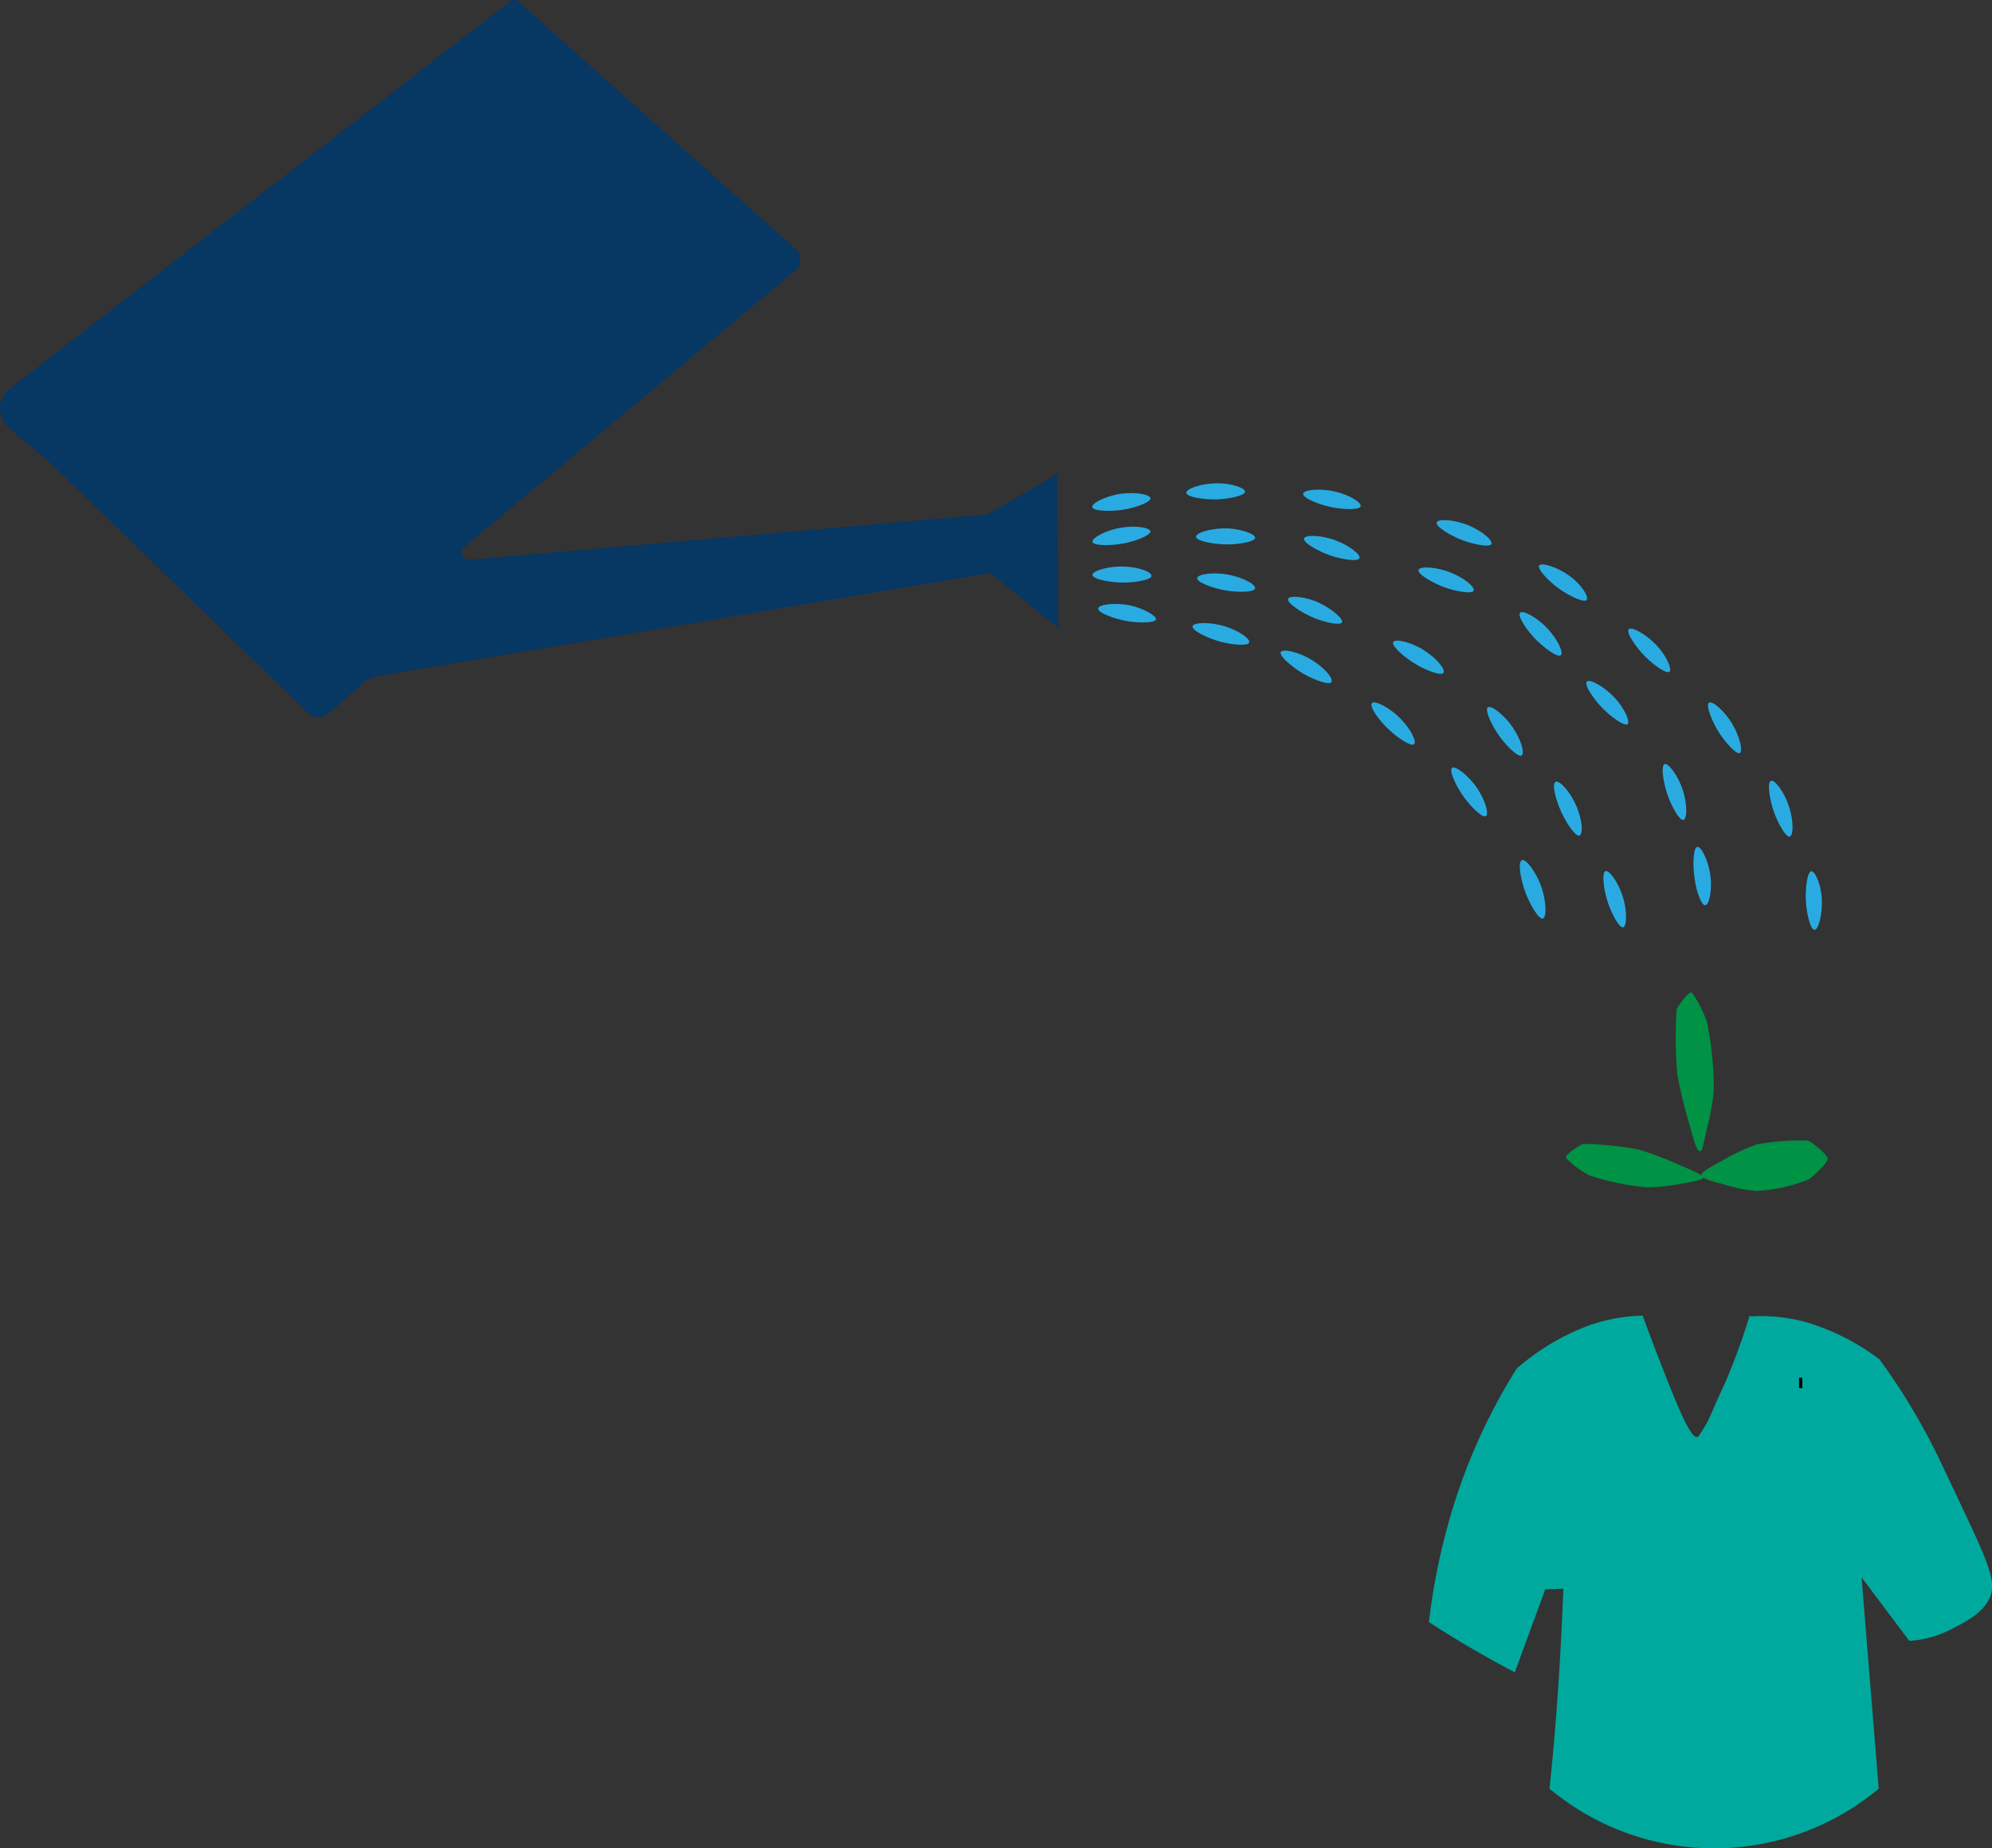 <svg xmlns="http://www.w3.org/2000/svg" viewBox="0 0 190.07 176.31"><rect x="0" y="0" width="190.07" height="176.31" fill="#333333" stroke="none"/><defs><style>.cls-1{fill:#fff;}.cls-1,.cls-4,.cls-6{stroke:#000;stroke-miterlimit:10;}.cls-2{fill:#00a99d;}.cls-3{fill:#073763;}.cls-4{fill:none;}.cls-5,.cls-6{fill:#009245;}.cls-7{fill:#29abe2;}</style></defs><title>Spout</title><g id="Layer_1" data-name="Layer 1"><path class="cls-1" d="M181.37,369.16" transform="translate(-88.69 -165.92)"/><path class="cls-2" d="M238,313q-.13,5.43-.46,11.19-.37,6.4-1,12.38a24.51,24.51,0,0,0,31.41,0L266.12,314" transform="translate(-88.69 -165.92)"/><path class="cls-1" d="M249.52,415.73" transform="translate(-88.69 -165.92)"/><path class="cls-1" d="M247.79,312.53" transform="translate(-88.69 -165.92)"/><path class="cls-3" d="M93.34,209.94l24.74,24a1.46,1.46,0,0,0,2,0l3.23-2.82a3,3,0,0,1,1.49-.71l58.39-9.82,6.46,5.24-.06-14.69L182.88,215l-49.37,4.32a.69.69,0,0,1-.51-1.22l31.56-26.36a1.39,1.39,0,0,0,0-2.1l-26.38-23.54a.64.64,0,0,0-.88,0L89.62,203a2.4,2.4,0,0,0-.11,3.7C91.11,208.12,93.12,209.73,93.34,209.94Z" transform="translate(-88.69 -165.92)"/><path class="cls-1" d="M170.82,236.85" transform="translate(-88.69 -165.92)"/><path class="cls-1" d="M168.27,227.33" transform="translate(-88.69 -165.92)"/><path class="cls-2" d="M236.13,317.56q-1.45,3.94-2.9,7.91-2.29-1.2-4.73-2.64c-1.2-.71-2.35-1.43-3.47-2.15a62.34,62.34,0,0,1,1.76-9.07,55.81,55.81,0,0,1,6.61-15.11,22.28,22.28,0,0,1,6.57-4,16.41,16.41,0,0,1,5.46-1.06v0c.57,1.56,1.37,3.7,2.38,6.24,1.79,4.53,2.58,5.81,3,5.2,1.19-1.83.75-1.32,2.47-5a62.53,62.53,0,0,0,2.35-6.42l.18.05a16,16,0,0,1,5.5.64,21.77,21.77,0,0,1,6.73,3.48,61.12,61.12,0,0,1,6,10.15c4.15,8.77,5.22,10.75,4.55,12.45-.61,1.53-2.17,2.33-3.72,3.13a10.14,10.14,0,0,1-4,1.11l-4.56-6.07" transform="translate(-88.69 -165.92)"/><path class="cls-4" d="M273.1,327.86" transform="translate(-88.69 -165.92)"/></g><g id="Flower"><path class="cls-1" d="M260.66,297.86h-.31" transform="translate(-88.69 -165.92)"/><path class="cls-5" d="M251,275.7l.07,19.43h0" transform="translate(-88.69 -165.92)"/><path class="cls-6" d="M254.44,266.26" transform="translate(-88.69 -165.92)"/><path class="cls-5" d="M251.58,273.51a23.42,23.42,0,0,0,.64-3.6,32.5,32.5,0,0,0-.66-6.49,11.31,11.31,0,0,0-1.44-2.81h-.05c-.31-.07-1.36,1.39-1.41,1.68a44.12,44.12,0,0,0,.06,6.05,42.91,42.91,0,0,0,1.13,4.71c.62,2.3.79,2.63,1,2.69S251.1,275.69,251.58,273.51Z" transform="translate(-88.69 -165.92)"/><path class="cls-5" d="M253.15,278.91a14.35,14.35,0,0,0,3.15.63,15.46,15.46,0,0,0,5-1.11c.36-.25,1.79-1.57,1.78-1.94v-.06c-.05-.39-1.61-1.63-1.86-1.68a22,22,0,0,0-4.89.35,19,19,0,0,0-3.44,1.63c-1.65.88-1.86,1.1-1.86,1.3S251.21,278.41,253.15,278.91Z" transform="translate(-88.69 -165.92)"/><path class="cls-5" d="M249.12,278.85a18.37,18.37,0,0,1-3.24.35,23.52,23.52,0,0,1-5.55-1.15,8.86,8.86,0,0,1-2.23-1.66v-.05c0-.32,1.42-1.25,1.68-1.28a30.92,30.92,0,0,1,5.26.53,30.49,30.49,0,0,1,3.93,1.49c1.91.8,2.17,1,2.21,1.15S251.09,278.53,249.12,278.85Z" transform="translate(-88.69 -165.92)"/><path class="cls-6" d="M269.36,264.79" transform="translate(-88.69 -165.92)"/><path class="cls-1" d="M175.4,259.76" transform="translate(-88.69 -165.92)"/><path class="cls-1" d="M232.92,187.29" transform="translate(-88.69 -165.92)"/></g><g id="Water"><path class="cls-7" d="M198.56,220.86c0,.38-1.53.63-2.63.64-1.33,0-3-.33-3-.73s1.55-.85,3-.8S198.58,220.49,198.56,220.86Z" transform="translate(-88.69 -165.92)"/><path class="cls-7" d="M201.88,230.48" transform="translate(-88.69 -165.92)"/><path class="cls-7" d="M198.46,216.62c0,.38-1.38.91-2.47,1.13-1.29.26-3,.25-3.06-.14s1.35-1.13,2.75-1.35S198.41,216.25,198.46,216.62Z" transform="translate(-88.69 -165.92)"/><path class="cls-7" d="M198.47,213.47c0,.37-1.41.87-2.5,1.06-1.3.22-3,.16-3.06-.23s1.38-1.1,2.79-1.28S198.43,213.1,198.47,213.47Z" transform="translate(-88.69 -165.92)"/><path class="cls-7" d="M213.32,224.58" transform="translate(-88.69 -165.92)"/><path class="cls-7" d="M199,225c-.09.37-1.62.36-2.71.19-1.3-.22-2.88-.82-2.82-1.22s1.67-.58,3.06-.29C197.73,223.94,199,224.64,199,225Z" transform="translate(-88.69 -165.92)"/><path class="cls-7" d="M208.45,222.06c-.08.37-1.61.38-2.71.21-1.3-.21-2.88-.8-2.82-1.2s1.66-.59,3.05-.31S208.53,221.7,208.45,222.06Z" transform="translate(-88.69 -165.92)"/><path class="cls-7" d="M208.45,217.23c0,.37-1.53.63-2.64.63-1.32,0-3-.33-3-.73s1.55-.85,3-.8C207.07,216.38,208.47,216.85,208.45,217.23Z" transform="translate(-88.69 -165.92)"/><path class="cls-7" d="M207.49,212.83c0,.38-1.51.68-2.61.73-1.32.05-3-.23-3-.63s1.51-.9,2.93-.9C206.08,212,207.5,212.46,207.49,212.83Z" transform="translate(-88.69 -165.92)"/><path class="cls-7" d="M207.88,227.22c-.12.36-1.64.21-2.71-.07-1.28-.34-2.78-1.09-2.69-1.48s1.71-.42,3.07,0S208,226.87,207.88,227.22Z" transform="translate(-88.69 -165.92)"/><path class="cls-7" d="M216.74,225.29c-.17.34-1.66,0-2.68-.42-1.23-.51-2.62-1.45-2.47-1.82s1.75-.2,3,.4S216.9,225,216.74,225.29Z" transform="translate(-88.69 -165.92)"/><path class="cls-7" d="M218.4,219.18c-.14.35-1.65.11-2.7-.24-1.25-.42-2.71-1.27-2.59-1.65s1.74-.31,3.06.2S218.54,218.84,218.4,219.18Z" transform="translate(-88.69 -165.92)"/><path class="cls-7" d="M218.52,214.22c-.1.37-1.63.32-2.71.1-1.3-.25-2.85-.91-2.78-1.3s1.68-.53,3.06-.2S218.61,213.86,218.52,214.22Z" transform="translate(-88.69 -165.92)"/><path class="cls-7" d="M215.73,231c-.21.32-1.64-.22-2.6-.76-1.15-.65-2.42-1.76-2.23-2.11s1.76,0,3,.78S215.93,230.65,215.73,231Z" transform="translate(-88.69 -165.92)"/><path class="cls-7" d="M226.42,230.11c-.21.32-1.64-.23-2.59-.79-1.15-.67-2.4-1.79-2.2-2.14s1.76,0,3,.82S226.63,229.81,226.42,230.11Z" transform="translate(-88.69 -165.92)"/><path class="cls-7" d="M229.3,222.27c-.15.35-1.65.08-2.7-.29-1.24-.44-2.69-1.31-2.56-1.69s1.74-.28,3.06.25S229.44,221.93,229.3,222.27Z" transform="translate(-88.69 -165.92)"/><path class="cls-7" d="M231,217.82c-.15.34-1.66.05-2.69-.33-1.24-.46-2.67-1.35-2.54-1.73s1.75-.26,3.06.29S231.14,217.48,231,217.82Z" transform="translate(-88.69 -165.92)"/><path class="cls-7" d="M223.62,236.92c-.28.26-1.55-.59-2.36-1.35-1-.9-1.94-2.27-1.67-2.57s1.71.44,2.7,1.45S223.89,236.66,223.62,236.92Z" transform="translate(-88.69 -165.92)"/><path class="cls-7" d="M233.88,238c-.32.2-1.41-.87-2.06-1.76-.79-1.07-1.49-2.6-1.17-2.84s1.6.75,2.39,1.93S234.19,237.76,233.88,238Z" transform="translate(-88.69 -165.92)"/><path class="cls-7" d="M237.62,228.43c-.28.26-1.52-.64-2.31-1.42-.94-.93-1.86-2.34-1.58-2.63s1.69.5,2.65,1.54S237.9,228.19,237.62,228.43Z" transform="translate(-88.69 -165.92)"/><path class="cls-7" d="M240.08,223.16c-.23.29-1.61-.36-2.52-1-1.09-.75-2.25-2-2-2.3s1.75.18,2.89,1S240.31,222.86,240.08,223.16Z" transform="translate(-88.69 -165.92)"/><path class="cls-7" d="M230.47,243.78c-.32.21-1.41-.87-2.06-1.76-.79-1.06-1.48-2.6-1.17-2.84s1.6.75,2.39,1.93S230.78,243.58,230.47,243.78Z" transform="translate(-88.69 -165.92)"/><path class="cls-7" d="M244,235c-.29.25-1.53-.64-2.31-1.42-.94-.93-1.87-2.34-1.59-2.63s1.69.49,2.66,1.54S244.22,234.72,244,235Z" transform="translate(-88.69 -165.92)"/><path class="cls-7" d="M248,230c-.29.26-1.53-.64-2.31-1.42-.94-.93-1.87-2.34-1.59-2.63s1.69.5,2.66,1.54S248.23,229.75,248,230Z" transform="translate(-88.69 -165.92)"/><path class="cls-7" d="M254.7,237.76c-.33.18-1.36-1-1.95-1.89-.72-1.11-1.32-2.68-1-2.91s1.55.85,2.26,2.08S255,237.57,254.7,237.76Z" transform="translate(-88.69 -165.92)"/><path class="cls-7" d="M239.4,245.64c-.35.14-1.21-1.13-1.68-2.13-.57-1.19-1-2.83-.6-3s1.43,1,2,2.35S239.75,245.5,239.4,245.64Z" transform="translate(-88.69 -165.92)"/><path class="cls-7" d="M249.32,244.14c-.36.11-1.1-1.23-1.48-2.27-.45-1.24-.69-2.91-.32-3.05s1.33,1.17,1.75,2.52S249.68,244,249.32,244.14Z" transform="translate(-88.69 -165.92)"/><path class="cls-7" d="M259.47,245.73c-.37.11-1.11-1.23-1.49-2.27-.45-1.24-.69-2.91-.31-3.05s1.32,1.17,1.74,2.52S259.82,245.62,259.47,245.73Z" transform="translate(-88.69 -165.92)"/><path class="cls-7" d="M235.91,253.55c-.38.13-1.19-1.27-1.62-2.35-.5-1.3-.79-3-.4-3.21s1.42,1.2,1.9,2.62C236.22,251.88,236.28,253.44,235.91,253.55Z" transform="translate(-88.69 -165.92)"/><path class="cls-7" d="M243.57,254.39c-.37.1-1.08-1.26-1.44-2.3-.43-1.25-.63-2.93-.25-3.06s1.29,1.19,1.69,2.56C243.93,252.81,243.93,254.29,243.57,254.39Z" transform="translate(-88.69 -165.92)"/><path class="cls-7" d="M251.39,252.29c-.38,0-.86-1.42-1-2.51-.21-1.3-.14-3,.25-3.06s1.09,1.39,1.26,2.8S251.76,252.25,251.39,252.29Z" transform="translate(-88.69 -165.92)"/><path class="cls-7" d="M261.82,254.63c-.38,0-.73-1.48-.81-2.59-.1-1.32.13-3,.52-3s1,1.48,1,2.9S262.19,254.63,261.82,254.63Z" transform="translate(-88.69 -165.92)"/></g></svg>